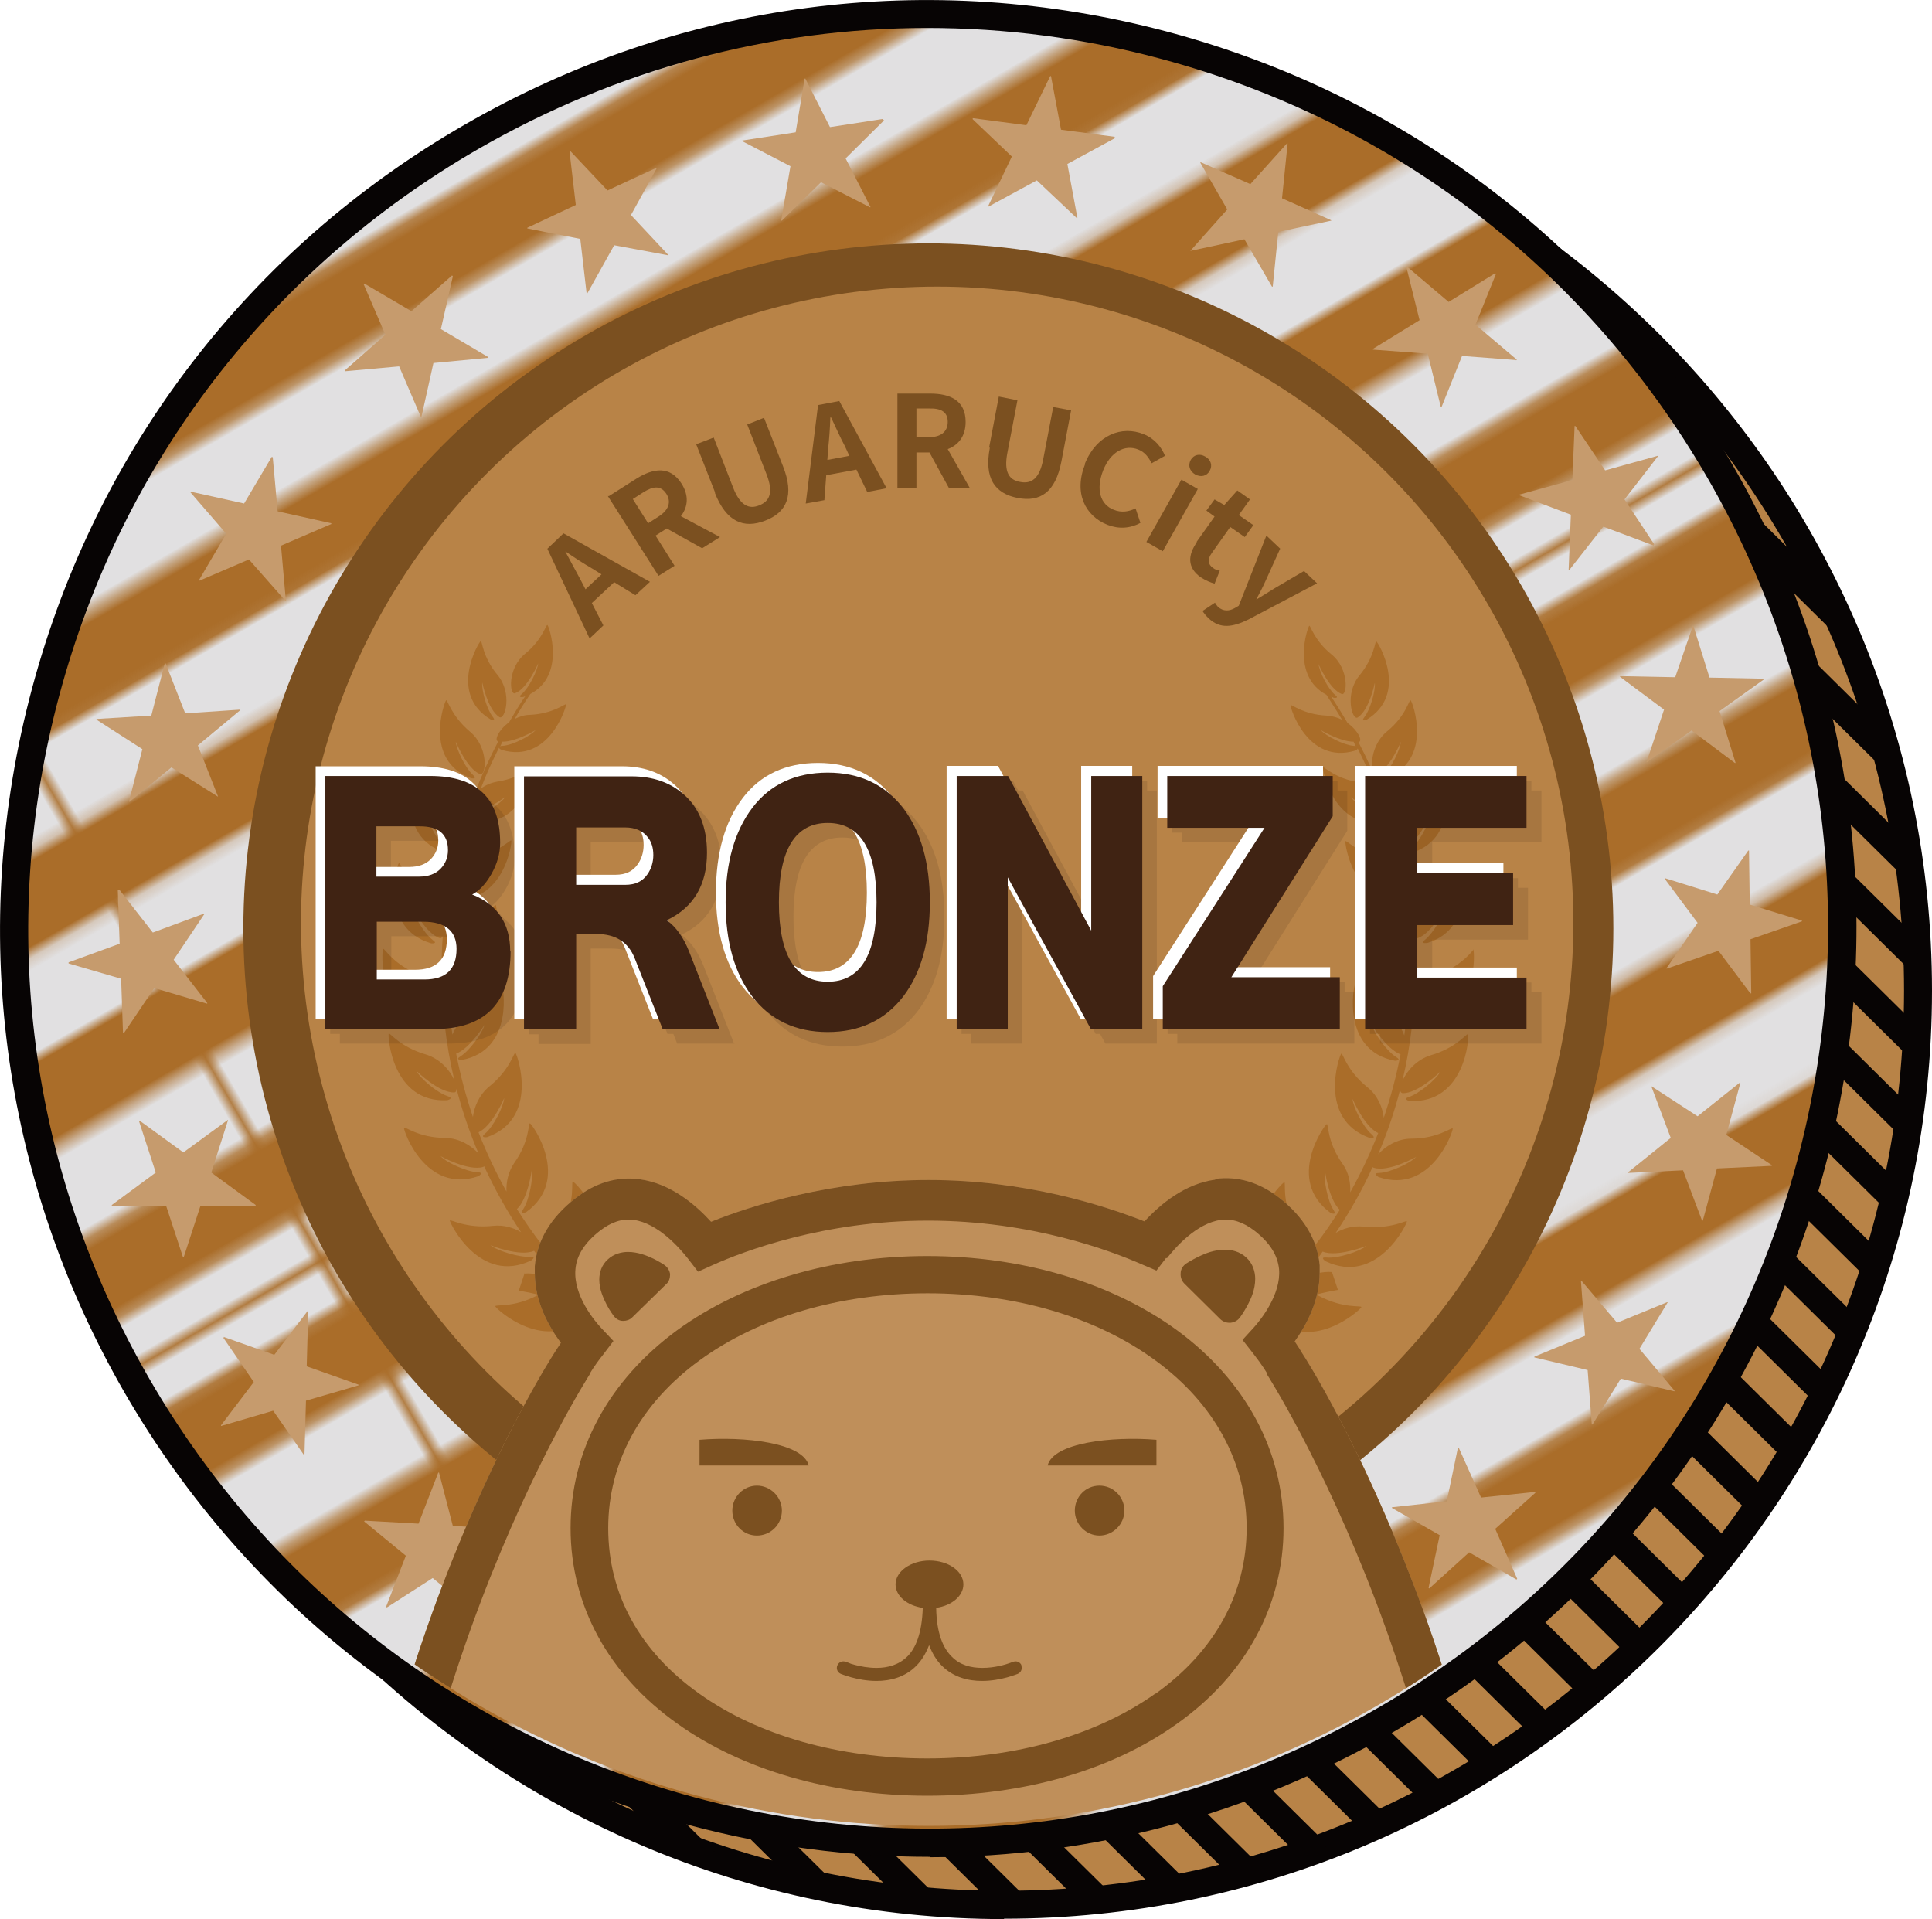<?xml version="1.0" encoding="UTF-8"?>
<svg xmlns="http://www.w3.org/2000/svg" xmlns:xlink="http://www.w3.org/1999/xlink" viewBox="0 0 51.84 51.49">
  <defs>
    <style>
      .cls-1 {
        fill: none;
      }

      .cls-2 {
        clip-path: url(#clippath);
      }

      .cls-3 {
        fill: #ede93f;
      }

      .cls-4 {
        fill: #fff;
      }

      .cls-5, .cls-6 {
        fill: #b88347;
      }

      .cls-7 {
        fill: #aa6d29;
      }

      .cls-8 {
        fill: #bf8f5a;
      }

      .cls-9 {
        fill: #c69b6d;
      }

      .cls-10 {
        fill: #e1e0e1;
      }

      .cls-11 {
        fill: #402313;
      }

      .cls-12 {
        fill: #070404;
      }

      .cls-13 {
        fill: #7b5020;
      }

      .cls-14 {
        opacity: .1;
      }

      .cls-14, .cls-15 {
        mix-blend-mode: multiply;
      }

      .cls-16 {
        clip-path: url(#clippath-1);
      }

      .cls-17 {
        filter: url(#drop-shadow-1);
      }

      .cls-15 {
        fill: url(#_新規パターンスウォッチ_9);
      }

      .cls-6 {
        filter: url(#drop-shadow-2);
      }

      .cls-18 {
        isolation: isolate;
      }
    </style>
    <clipPath id="clippath">
      <circle class="cls-1" cx="26.94" cy="26.58" r="24.53"/>
    </clipPath>
    <pattern id="_新規パターンスウォッチ_9" data-name="新規パターンスウォッチ 9" x="0" y="0" width="155.16" height="155.16" patternTransform="translate(-4862.68 -7442.81) rotate(-30) scale(.28)" patternUnits="userSpaceOnUse" viewBox="0 0 155.16 155.16">
      <g>
        <rect class="cls-1" y="0" width="155.16" height="155.16"/>
        <rect class="cls-10" width="155.16" height="4.16"/>
        <rect class="cls-10" y="12.64" width="155.16" height="8.78"/>
        <rect class="cls-10" y="29.9" width="155.16" height="8.78"/>
        <rect class="cls-10" y="47.17" width="155.16" height="8.78"/>
        <rect class="cls-10" y="64.43" width="155.16" height="8.78"/>
        <rect class="cls-10" y="81.69" width="155.16" height="8.78"/>
        <rect class="cls-10" y="98.95" width="155.16" height="8.78"/>
        <rect class="cls-10" y="116.21" width="155.16" height="8.78"/>
        <rect class="cls-10" y="133.48" width="155.16" height="8.78"/>
        <rect class="cls-10" y="150.74" width="155.16" height="4.42"/>
      </g>
    </pattern>
    <filter id="drop-shadow-1" filterUnits="userSpaceOnUse">
      <feOffset dx=".2" dy=".2"/>
      <feGaussianBlur result="blur" stdDeviation="0"/>
      <feFlood flood-color="#070404" flood-opacity=".2"/>
      <feComposite in2="blur" operator="in"/>
      <feComposite in="SourceGraphic"/>
    </filter>
    <filter id="drop-shadow-2" filterUnits="userSpaceOnUse">
      <feOffset dx=".2" dy=".2"/>
      <feGaussianBlur result="blur-2" stdDeviation="0"/>
      <feFlood flood-color="#070404" flood-opacity=".2"/>
      <feComposite in2="blur-2" operator="in"/>
      <feComposite in="SourceGraphic"/>
    </filter>
    <clipPath id="clippath-1">
      <circle class="cls-1" cx="24.91" cy="24.91" r="24.08"/>
    </clipPath>
  </defs>
  <g class="cls-18">
    <g id="Layer_1" data-name="Layer 1">
      <g>
        <g>
          <circle class="cls-5" cx="26.94" cy="26.58" r="24.53"/>
          <path class="cls-12" d="m26.94,51.49c-13.73,0-24.9-11.17-24.9-24.9S13.21,1.68,26.94,1.68s24.9,11.17,24.9,24.9-11.17,24.9-24.9,24.9Zm0-49.05C13.63,2.43,2.79,13.27,2.79,26.58s10.83,24.15,24.15,24.15,24.15-10.83,24.15-24.15S40.26,2.43,26.94,2.43Z"/>
        </g>
        <g class="cls-2">
          <g>
            <g>
              <line class="cls-3" x1="49.52" y1="5" x2="69.62" y2="24.88"/>
              <path class="cls-12" d="m69.62,25.26c-.1,0-.19-.04-.26-.11L49.25,5.27c-.15-.15-.15-.38,0-.53.15-.15.38-.15.53,0l20.1,19.88c.15.15.15.38,0,.53-.07.07-.17.11-.27.11Z"/>
            </g>
            <g>
              <line class="cls-3" x1="48.34" y1="6.19" x2="68.44" y2="26.07"/>
              <path class="cls-12" d="m68.44,26.44c-.1,0-.19-.04-.26-.11L48.08,6.46c-.15-.15-.15-.38,0-.53.15-.15.38-.15.53,0l20.1,19.88c.15.15.15.38,0,.53-.07.07-.17.11-.27.11Z"/>
            </g>
            <g>
              <line class="cls-3" x1="47.17" y1="7.38" x2="67.27" y2="27.26"/>
              <path class="cls-12" d="m67.27,27.63c-.1,0-.19-.04-.26-.11L46.9,7.65c-.15-.15-.15-.38,0-.53.15-.15.38-.15.53,0l20.1,19.88c.15.15.15.38,0,.53-.07.07-.17.11-.27.11Z"/>
            </g>
            <g>
              <line class="cls-3" x1="45.99" y1="8.57" x2="66.09" y2="28.44"/>
              <path class="cls-12" d="m66.09,28.82c-.1,0-.19-.04-.26-.11l-20.1-19.88c-.15-.15-.15-.38,0-.53.15-.15.38-.15.53,0l20.1,19.88c.15.15.15.38,0,.53-.07.07-.17.11-.27.11Z"/>
            </g>
            <g>
              <line class="cls-3" x1="44.82" y1="9.76" x2="64.92" y2="29.63"/>
              <path class="cls-12" d="m64.92,30.01c-.1,0-.19-.04-.26-.11l-20.1-19.88c-.15-.15-.15-.38,0-.53.15-.15.38-.15.53,0l20.1,19.88c.15.15.15.38,0,.53-.07.07-.17.11-.27.11Z"/>
            </g>
            <g>
              <line class="cls-3" x1="43.64" y1="10.95" x2="63.74" y2="30.82"/>
              <path class="cls-12" d="m63.74,31.2c-.1,0-.19-.04-.26-.11l-20.1-19.88c-.15-.15-.15-.38,0-.53.15-.15.38-.15.53,0l20.1,19.88c.15.15.15.38,0,.53-.07.07-.17.11-.27.11Z"/>
            </g>
            <g>
              <line class="cls-3" x1="42.47" y1="12.13" x2="62.57" y2="32.01"/>
              <path class="cls-12" d="m62.57,32.39c-.1,0-.19-.04-.26-.11l-20.1-19.88c-.15-.15-.15-.38,0-.53.15-.15.38-.15.53,0l20.1,19.88c.15.15.15.38,0,.53-.07.07-.17.11-.27.11Z"/>
            </g>
            <g>
              <line class="cls-3" x1="41.29" y1="13.32" x2="61.39" y2="33.2"/>
              <path class="cls-12" d="m61.39,33.58c-.1,0-.19-.04-.26-.11l-20.1-19.88c-.15-.15-.15-.38,0-.53.15-.15.38-.15.53,0l20.1,19.88c.15.15.15.38,0,.53-.07.07-.17.11-.27.11Z"/>
            </g>
            <g>
              <line class="cls-3" x1="40.12" y1="14.51" x2="60.22" y2="34.39"/>
              <path class="cls-12" d="m60.22,34.76c-.1,0-.19-.04-.26-.11l-20.1-19.88c-.15-.15-.15-.38,0-.53.15-.15.38-.15.53,0l20.1,19.88c.15.15.15.38,0,.53-.07.07-.17.11-.27.11Z"/>
            </g>
            <g>
              <line class="cls-3" x1="38.94" y1="15.7" x2="59.04" y2="35.58"/>
              <path class="cls-12" d="m59.04,35.95c-.1,0-.19-.04-.26-.11l-20.1-19.88c-.15-.15-.15-.38,0-.53.15-.15.38-.15.53,0l20.1,19.88c.15.15.15.38,0,.53-.07.07-.17.11-.27.11Z"/>
            </g>
            <g>
              <line class="cls-3" x1="37.76" y1="16.89" x2="57.87" y2="36.77"/>
              <path class="cls-12" d="m57.87,37.14c-.1,0-.19-.04-.26-.11l-20.1-19.88c-.15-.15-.15-.38,0-.53.15-.15.38-.15.53,0l20.1,19.88c.15.15.15.38,0,.53-.07.07-.17.11-.27.11Z"/>
            </g>
            <g>
              <line class="cls-3" x1="36.59" y1="18.08" x2="56.69" y2="37.95"/>
              <path class="cls-12" d="m56.69,38.33c-.1,0-.19-.04-.26-.11l-20.1-19.88c-.15-.15-.15-.38,0-.53.15-.15.38-.15.53,0l20.1,19.88c.15.15.15.38,0,.53-.07.07-.17.11-.27.11Z"/>
            </g>
            <g>
              <line class="cls-3" x1="35.41" y1="19.27" x2="55.52" y2="39.14"/>
              <path class="cls-12" d="m55.52,39.52c-.1,0-.19-.04-.26-.11l-20.1-19.88c-.15-.15-.15-.38,0-.53.15-.15.38-.15.53,0l20.1,19.88c.15.15.15.38,0,.53-.07.07-.17.11-.27.11Z"/>
            </g>
            <g>
              <line class="cls-3" x1="34.24" y1="20.45" x2="54.34" y2="40.33"/>
              <path class="cls-12" d="m54.34,40.71c-.1,0-.19-.04-.26-.11l-20.1-19.88c-.15-.15-.15-.38,0-.53.15-.15.38-.15.53,0l20.1,19.88c.15.15.15.38,0,.53-.07.07-.17.11-.27.11Z"/>
            </g>
            <g>
              <line class="cls-3" x1="33.06" y1="21.64" x2="53.16" y2="41.52"/>
              <path class="cls-12" d="m53.16,41.9c-.1,0-.19-.04-.26-.11l-20.1-19.88c-.15-.15-.15-.38,0-.53s.38-.15.53,0l20.1,19.88c.15.15.15.38,0,.53-.07.07-.17.11-.27.11Z"/>
            </g>
            <g>
              <line class="cls-3" x1="31.89" y1="22.83" x2="51.99" y2="42.71"/>
              <path class="cls-12" d="m51.99,43.08c-.1,0-.19-.04-.26-.11l-20.1-19.88c-.15-.15-.15-.38,0-.53.15-.15.38-.15.53,0l20.1,19.88c.15.15.15.38,0,.53-.07.07-.17.11-.27.11Z"/>
            </g>
            <g>
              <line class="cls-3" x1="30.71" y1="24.02" x2="50.81" y2="43.9"/>
              <path class="cls-12" d="m50.81,44.27c-.1,0-.19-.04-.26-.11l-20.1-19.88c-.15-.15-.15-.38,0-.53.15-.15.38-.15.53,0l20.1,19.88c.15.15.15.38,0,.53-.07.07-.17.11-.27.11Z"/>
            </g>
            <g>
              <line class="cls-3" x1="29.54" y1="25.21" x2="49.64" y2="45.09"/>
              <path class="cls-12" d="m49.64,45.46c-.1,0-.19-.04-.26-.11l-20.1-19.88c-.15-.15-.15-.38,0-.53.15-.15.38-.15.53,0l20.1,19.88c.15.15.15.38,0,.53-.07.07-.17.11-.27.11Z"/>
            </g>
            <g>
              <line class="cls-3" x1="28.36" y1="26.4" x2="48.46" y2="46.27"/>
              <path class="cls-12" d="m48.46,46.65c-.1,0-.19-.04-.26-.11l-20.1-19.88c-.15-.15-.15-.38,0-.53.15-.15.38-.15.53,0l20.1,19.88c.15.15.15.38,0,.53-.07.07-.17.11-.27.11Z"/>
            </g>
            <g>
              <line class="cls-3" x1="27.19" y1="27.59" x2="47.29" y2="47.46"/>
              <path class="cls-12" d="m47.29,47.84c-.1,0-.19-.04-.26-.11l-20.1-19.88c-.15-.15-.15-.38,0-.53.15-.15.38-.15.53,0l20.1,19.88c.15.15.15.38,0,.53-.07.07-.17.11-.27.11Z"/>
            </g>
            <g>
              <line class="cls-3" x1="26.01" y1="28.77" x2="46.11" y2="48.65"/>
              <path class="cls-12" d="m46.11,49.03c-.1,0-.19-.04-.26-.11l-20.1-19.88c-.15-.15-.15-.38,0-.53.15-.15.38-.15.53,0l20.1,19.88c.15.15.15.38,0,.53-.07.07-.17.11-.27.11Z"/>
            </g>
            <g>
              <line class="cls-3" x1="24.84" y1="29.96" x2="44.94" y2="49.84"/>
              <path class="cls-12" d="m44.94,50.22c-.1,0-.19-.04-.26-.11l-20.1-19.88c-.15-.15-.15-.38,0-.53.15-.15.38-.15.53,0l20.1,19.88c.15.15.15.38,0,.53-.07.07-.17.11-.27.11Z"/>
            </g>
            <g>
              <line class="cls-3" x1="23.66" y1="31.15" x2="43.76" y2="51.03"/>
              <path class="cls-12" d="m43.76,51.41c-.1,0-.19-.04-.26-.11l-20.1-19.88c-.15-.15-.15-.38,0-.53.15-.15.38-.15.53,0l20.1,19.88c.15.15.15.38,0,.53-.07.07-.17.11-.27.11Z"/>
            </g>
            <g>
              <line class="cls-3" x1="22.48" y1="32.34" x2="42.59" y2="52.22"/>
              <path class="cls-12" d="m42.59,52.59c-.1,0-.19-.04-.26-.11l-20.1-19.88c-.15-.15-.15-.38,0-.53.15-.15.38-.15.53,0l20.1,19.88c.15.15.15.38,0,.53-.07.07-.17.11-.27.11Z"/>
            </g>
            <g>
              <line class="cls-3" x1="21.31" y1="33.53" x2="41.41" y2="53.41"/>
              <path class="cls-12" d="m41.41,53.78c-.1,0-.19-.04-.26-.11l-20.1-19.88c-.15-.15-.15-.38,0-.53.15-.15.38-.15.53,0l20.1,19.88c.15.15.15.38,0,.53-.07.07-.17.11-.27.11Z"/>
            </g>
            <g>
              <line class="cls-3" x1="20.13" y1="34.72" x2="40.24" y2="54.6"/>
              <path class="cls-12" d="m40.24,54.97c-.1,0-.19-.04-.26-.11l-20.1-19.88c-.15-.15-.15-.38,0-.53.15-.15.38-.15.53,0l20.1,19.88c.15.15.15.38,0,.53-.07.07-.17.11-.27.11Z"/>
            </g>
            <g>
              <line class="cls-3" x1="18.96" y1="35.91" x2="39.06" y2="55.78"/>
              <path class="cls-12" d="m39.06,56.16c-.1,0-.19-.04-.26-.11l-20.1-19.88c-.15-.15-.15-.38,0-.53.15-.15.38-.15.53,0l20.1,19.88c.15.15.15.38,0,.53-.07.07-.17.11-.27.11Z"/>
            </g>
            <g>
              <line class="cls-3" x1="17.78" y1="37.1" x2="37.88" y2="56.97"/>
              <path class="cls-12" d="m37.88,57.35c-.1,0-.19-.04-.26-.11l-20.1-19.88c-.15-.15-.15-.38,0-.53.15-.15.38-.15.53,0l20.1,19.88c.15.15.15.38,0,.53-.07.07-.17.11-.27.11Z"/>
            </g>
            <g>
              <line class="cls-3" x1="16.61" y1="38.28" x2="36.71" y2="58.16"/>
              <path class="cls-12" d="m36.71,58.54c-.1,0-.19-.04-.26-.11l-20.1-19.88c-.15-.15-.15-.38,0-.53.15-.15.38-.15.53,0l20.1,19.88c.15.15.15.38,0,.53-.07.07-.17.11-.27.11Z"/>
            </g>
            <g>
              <line class="cls-3" x1="15.43" y1="39.47" x2="35.53" y2="59.35"/>
              <path class="cls-12" d="m35.53,59.73c-.1,0-.19-.04-.26-.11l-20.1-19.88c-.15-.15-.15-.38,0-.53s.38-.15.53,0l20.1,19.88c.15.15.15.38,0,.53-.07.07-.17.11-.27.11Z"/>
            </g>
            <g>
              <line class="cls-3" x1="14.26" y1="40.66" x2="34.36" y2="60.54"/>
              <path class="cls-12" d="m34.36,60.91c-.1,0-.19-.04-.26-.11l-20.1-19.88c-.15-.15-.15-.38,0-.53.15-.15.38-.15.53,0l20.1,19.88c.15.15.15.38,0,.53-.07.07-.17.11-.27.11Z"/>
            </g>
            <g>
              <line class="cls-3" x1="13.08" y1="41.85" x2="33.18" y2="61.73"/>
              <path class="cls-12" d="m33.18,62.1c-.1,0-.19-.04-.26-.11l-20.1-19.88c-.15-.15-.15-.38,0-.53.15-.15.38-.15.53,0l20.1,19.88c.15.15.15.38,0,.53-.07.07-.17.11-.27.11Z"/>
            </g>
            <g>
              <line class="cls-3" x1="11.91" y1="43.04" x2="32.01" y2="62.92"/>
              <path class="cls-12" d="m32.01,63.29c-.1,0-.19-.04-.26-.11l-20.1-19.88c-.15-.15-.15-.38,0-.53.15-.15.38-.15.53,0l20.1,19.88c.15.15.15.38,0,.53-.07.07-.17.11-.27.11Z"/>
            </g>
            <g>
              <line class="cls-3" x1="10.73" y1="44.23" x2="30.83" y2="64.1"/>
              <path class="cls-12" d="m30.83,64.48c-.1,0-.19-.04-.26-.11l-20.1-19.88c-.15-.15-.15-.38,0-.53.15-.15.38-.15.53,0l20.1,19.88c.15.15.15.38,0,.53-.07.07-.17.11-.27.11Z"/>
            </g>
            <g>
              <line class="cls-3" x1="9.56" y1="45.42" x2="29.66" y2="65.29"/>
              <path class="cls-12" d="m29.66,65.67c-.1,0-.19-.04-.26-.11l-20.1-19.88c-.15-.15-.15-.38,0-.53.15-.15.38-.15.53,0l20.1,19.88c.15.15.15.38,0,.53-.07.07-.17.11-.27.11Z"/>
            </g>
          </g>
        </g>
        <g>
          <g>
            <circle class="cls-7" cx="24.91" cy="24.91" r="24.53"/>
            <circle class="cls-15" cx="24.91" cy="24.91" r="24.53"/>
          </g>
          <path class="cls-12" d="m24.95,49.82c-2.16,0-4.34-.28-6.49-.86-6.42-1.72-11.79-5.84-15.12-11.6C.02,31.6-.86,24.89.86,18.47,2.58,12.04,6.7,6.67,12.46,3.35,18.22.02,24.93-.86,31.36.86c6.42,1.72,11.79,5.84,15.12,11.6h0c6.87,11.89,2.78,27.15-9.11,34.02-3.84,2.22-8.1,3.35-12.41,3.35Zm-.08-49.07c-4.18,0-8.31,1.1-12.04,3.25C7.25,7.22,3.26,12.43,1.59,18.66s-.81,12.74,2.41,18.32c3.23,5.59,8.43,9.58,14.66,11.25,6.23,1.67,12.74.81,18.32-2.41,11.53-6.66,15.5-21.46,8.84-32.99-3.23-5.59-8.43-9.58-14.66-11.25-2.08-.56-4.19-.83-6.29-.83Z"/>
        </g>
        <g class="cls-17">
          <path class="cls-9" d="m11.95,7.22l-.32,1.41,1.27.75v.02s-1.47.14-1.47.14l-.32,1.44h-.02s-.58-1.35-.58-1.35l-1.44.13-.02-.02,1.09-.96-.58-1.35.02-.02,1.26.74,1.09-.96.02.02Z"/>
          <path class="cls-9" d="m17.43,4.3l-.7,1.27,1.01,1.08h-.01s-1.45-.27-1.45-.27l-.72,1.29h-.02s-.17-1.46-.17-1.46l-1.42-.28v-.02s1.3-.61,1.3-.61l-.17-1.45h.02s1,1.06,1,1.06l1.32-.61v.02Z"/>
          <path class="cls-9" d="m23.52,3.03l-1.03,1.02.67,1.31h-.02s-1.31-.67-1.31-.67l-1.05,1.03h-.02s.25-1.46.25-1.46l-1.29-.67v-.02s1.43-.22,1.43-.22l.24-1.44h.02s.66,1.3.66,1.3l1.43-.22v.02Z"/>
          <path class="cls-9" d="m29.71,3.51l-1.27.69.27,1.45h-.02s-1.07-1.01-1.07-1.01l-1.29.7h-.02s.64-1.34.64-1.34l-1.05-1v-.03s1.44.19,1.44.19l.64-1.32h.02s.27,1.44.27,1.44l1.44.19v.02Z"/>
          <path class="cls-9" d="m35.52,5.72l-1.42.3-.15,1.47h-.02s-.74-1.27-.74-1.27l-1.44.31h-.01s.99-1.11.99-1.11l-.72-1.25v-.02s1.34.59,1.34.59l.98-1.09h.02s-.15,1.47-.15,1.47l1.32.59v.02Z"/>
          <path class="cls-9" d="m40.48,9.46l-1.45-.11-.55,1.37h-.02s-.35-1.43-.35-1.43l-1.47-.11v-.02s1.25-.77,1.25-.77l-.35-1.41.02-.02,1.11.94,1.25-.77.02.02-.55,1.36,1.11.94-.02.02Z"/>
          <path class="cls-9" d="m44.18,14.44l-1.36-.51-.91,1.16h-.02s.06-1.48.06-1.48l-1.38-.52v-.02s1.42-.39,1.42-.39l.06-1.45h.02s.8,1.19.8,1.19l1.41-.39v.02s-.89,1.15-.89,1.15l.8,1.21h-.02Z"/>
          <path class="cls-9" d="m46.35,20.27l-1.16-.87-1.2.85h-.01s.47-1.41.47-1.41l-1.18-.88v-.02s1.48.03,1.48.03l.47-1.37h.02s.43,1.38.43,1.38l1.46.03v.02s-1.19.85-1.19.85l.43,1.39h-.02Z"/>
          <path class="cls-9" d="m46.78,26.47l-.87-1.16-1.39.48v-.02s.83-1.21.83-1.21l-.88-1.18v-.02s1.41.44,1.41.44l.83-1.18h.02l.02,1.45,1.4.43v.02l-1.38.48.02,1.45h-.02Z"/>
          <path class="cls-9" d="m45.47,32.55l-.51-1.35-1.47.07v-.02s1.14-.92,1.14-.92l-.52-1.38h.01s1.23.8,1.23.8l1.13-.9h.02s-.38,1.4-.38,1.4l1.22.81v.02s-1.47.07-1.47.07l-.38,1.4h-.02Z"/>
          <path class="cls-9" d="m42.51,38l-.11-1.44-1.43-.34v-.02s1.36-.56,1.36-.56l-.11-1.47h.02s.95,1.12.95,1.12l1.34-.55h.02s-.76,1.25-.76,1.25l.94,1.12v.02s-1.44-.34-1.44-.34l-.76,1.23h-.02Z"/>
          <path class="cls-9" d="m38.13,42.41l.3-1.42-1.28-.73v-.02s1.47-.16,1.47-.16l.3-1.44h.02s.6,1.34.6,1.34l1.44-.15.02.02-1.08.97.59,1.34-.02.02-1.27-.73-1.07.97-.02-.02Z"/>
          <path class="cls-9" d="m32.69,45.42l.68-1.28-1.02-1.06h.01s1.45.25,1.45.25l.7-1.3h.02l.19,1.46,1.42.26v.02s-1.29.63-1.29.63l.19,1.45h-.02s-1.02-1.04-1.02-1.04l-1.31.63v-.02Z"/>
          <path class="cls-9" d="m26.64,46.77l1.01-1.03-.69-1.3h.01s1.32.64,1.32.64l1.03-1.05h.02s-.22,1.46-.22,1.46l1.3.65v.02s-1.43.24-1.43.24l-.22,1.45h-.02s-.68-1.29-.68-1.29l-1.43.24v-.02Z"/>
          <path class="cls-9" d="m20.44,46.38l1.26-.71-.29-1.44h.02s1.08.99,1.08.99l1.28-.72h.02s-.62,1.35-.62,1.35l1.06.98v.02s-1.44-.17-1.44-.17l-.62,1.33h-.02s-.29-1.44-.29-1.44l-1.44-.17v-.02Z"/>
          <path class="cls-9" d="m14.58,44.26l1.41-.33.12-1.47h.02s.76,1.26.76,1.26l1.44-.33h.01s-.97,1.12-.97,1.12l.74,1.24v.02s-1.34-.57-1.34-.57l-.97,1.1h-.02s.12-1.47.12-1.47l-1.33-.57v-.02Z"/>
          <path class="cls-9" d="m9.59,40.6l1.44.08.53-1.37h.02s.37,1.43.37,1.43l1.47.09v.02s-1.24.79-1.24.79l.37,1.4-.02.02-1.12-.92-1.23.79-.02-.02.53-1.37-1.12-.92.02-.02Z"/>
          <path class="cls-9" d="m5.8,35.67l1.36.48.89-1.17h.02s-.04,1.48-.04,1.48l1.39.49v.02s-1.41.41-1.41.41l-.04,1.45h-.02s-.82-1.18-.82-1.18l-1.4.41v-.02s.88-1.16.88-1.16l-.82-1.19h.02Z"/>
          <path class="cls-9" d="m3.55,29.87l1.17.85,1.19-.87h.01s-.45,1.41-.45,1.41l1.19.87v.02s-1.48,0-1.48,0l-.45,1.38h-.02s-.45-1.37-.45-1.37h-1.46s0-.03,0-.03l1.18-.87-.45-1.38h.02Z"/>
          <path class="cls-9" d="m3.01,23.68l.89,1.14,1.38-.51v.02s-.82,1.22-.82,1.22l.9,1.16v.02s-1.42-.42-1.42-.42l-.81,1.2h-.03s-.05-1.45-.05-1.45l-1.41-.41v-.03s1.37-.5,1.37-.5l-.05-1.45h.02Z"/>
          <path class="cls-9" d="m4.24,17.59l.53,1.35,1.47-.1v.02s-1.13.94-1.13.94l.54,1.37h-.01s-1.24-.78-1.24-.78l-1.12.92h-.02s.36-1.41.36-1.41l-1.23-.79v-.02s1.47-.09,1.47-.09l.36-1.4h.02Z"/>
          <path class="cls-9" d="m7.12,12.08l.13,1.44,1.44.32v.02s-1.35.58-1.35.58l.13,1.47h-.02s-.97-1.1-.97-1.1l-1.33.57h-.02s.74-1.26.74-1.26l-.96-1.11v-.02s1.44.32,1.44.32l.74-1.25h.02Z"/>
        </g>
        <circle class="cls-13" cx="24.91" cy="24.91" r="18.38"/>
        <circle class="cls-6" cx="24.91" cy="24.91" r="17.07" transform="translate(-5.06 43.43) rotate(-76.72)"/>
        <g>
          <path class="cls-13" d="m14.69,14.72l.43-.41,2.32,1.3-.39.36-.57-.35-.6.56.31.6-.37.35-1.13-2.4Zm1.01,1.1l.44-.41-.24-.15c-.24-.14-.49-.3-.72-.46h-.01c.14.26.28.52.41.76l.13.25Z"/>
          <path class="cls-13" d="m16.34,13.31l.74-.47c.45-.28.9-.35,1.21.14.2.32.17.62-.02.87l1.05.56-.48.3-.95-.53-.3.19.51.81-.43.27-1.36-2.14Zm1.33.55c.27-.17.35-.39.21-.61-.15-.23-.35-.21-.62-.04l-.28.18.41.65.28-.18Z"/>
          <path class="cls-13" d="m19.19,13.22l-.51-1.3.47-.18.52,1.34c.19.49.43.59.7.48.28-.11.39-.34.2-.83l-.52-1.34.45-.18.51,1.3c.31.78.1,1.24-.48,1.46-.57.22-1.04.04-1.35-.75Z"/>
          <path class="cls-13" d="m21.94,10.87l.58-.11,1.27,2.34-.52.1-.29-.6-.81.15-.05.67-.5.09.33-2.64Zm.26,1.47l.59-.11-.12-.26c-.13-.24-.25-.52-.37-.77h-.02c-.01.29-.03.58-.06.85l-.02.29Z"/>
          <path class="cls-13" d="m24.08,10.56h.88c.53,0,.95.18.95.76,0,.38-.19.62-.48.73l.59,1.04h-.56s-.52-.95-.52-.95h-.35s0,.96,0,.96h-.51s0-2.53,0-2.53Zm.84,1.17c.32,0,.51-.14.51-.41,0-.27-.18-.37-.51-.36h-.33s0,.77,0,.77h.33Z"/>
          <path class="cls-13" d="m26.54,12.01l.26-1.37.5.1-.27,1.41c-.1.52.05.73.34.78.3.06.52-.08.62-.6l.27-1.41.48.09-.26,1.37c-.16.83-.57,1.1-1.18.98-.6-.12-.9-.52-.74-1.35Z"/>
          <path class="cls-13" d="m29.11,12.44c.31-.77.99-1.03,1.58-.79.3.12.48.36.57.58l-.36.2c-.08-.16-.18-.3-.36-.37-.36-.14-.74.06-.94.56-.2.51-.08.92.29,1.06.2.08.4.05.58-.04l.13.39c-.28.15-.58.17-.89.05-.59-.24-.91-.85-.59-1.64Z"/>
          <path class="cls-13" d="m31.7,12.87l.44.25-.94,1.67-.44-.25.94-1.67Zm.25-.53c.08-.14.24-.18.39-.09.15.08.2.24.12.38-.08.15-.24.18-.39.1-.15-.09-.2-.24-.12-.39Z"/>
          <path class="cls-13" d="m32.1,14.55l.49-.69-.22-.16.22-.3.26.15.35-.39.34.24-.3.42.39.27-.23.32-.39-.27-.49.69c-.13.18-.11.31.03.41.05.04.12.06.18.07l-.14.35c-.1-.03-.23-.08-.37-.17-.37-.26-.35-.6-.1-.95Z"/>
          <path class="cls-13" d="m32.27,16.39l.33-.22s.05.08.08.11c.14.13.31.12.46.03l.1-.06.74-1.88.37.35-.39.86c-.07.16-.16.33-.25.5h.01c.15-.09.31-.19.47-.29l.8-.47.35.33-1.84.97c-.43.21-.76.26-1.07-.03-.08-.08-.13-.14-.17-.21Z"/>
        </g>
        <path class="cls-7" d="m14.08,34.15l-.16.48s1.62.22,3.2,1.27c1.19.89,2.49,1.55,3.82,2.01-.11,1.75,2.03,1.96,2.1,1.92.05-.03-.42-.38-.63-1.23-.03-.11-.07-.22-.12-.31.35.08.71.14,1.06.2.14,1.59,2.12,1.54,2.17,1.5.05-.03-.44-.31-.73-1.08-.04-.11-.1-.21-.17-.3.3.01.6.02.9.02.4,1.43,2.24,1.13,2.29,1.08.04-.04-.47-.24-.85-.95-.05-.08-.1-.16-.16-.22.33-.04.66-.09.98-.16.62,1.49,2.44.76,2.48.71.03-.05-.49-.13-1.01-.72-.1-.11-.21-.2-.33-.26.37-.11.74-.23,1.1-.37,0,.03.02.08.02.08.85,1.39,2.54.36,2.57.3.02-.05-.51-.05-1.11-.54-.17-.13-.35-.21-.53-.25.39-.19.77-.4,1.14-.63.95,1.22,2.46.09,2.48.03.02-.05-.49,0-1.12-.42-.16-.11-.34-.17-.51-.19.38-.28.74-.58,1.09-.91.01.03.03.06.03.06,1.05,1.13,2.44-.14,2.45-.2.01-.05-.48.05-1.14-.3-.27-.14-.55-.16-.79-.12.26-.28.52-.57.75-.88.05-.06.1-.13.14-.19.38.16,1.17-.15,1.17-.15-.18.15-.77.34-1.06.31-.21-.02-.03.1-.03.1,1.38.66,2.19-1.01,2.18-1.07,0-.05-.42.22-1.16.14-.29-.03-.55.05-.75.17.38-.57.72-1.16.99-1.77,0,.01.02.02.03.02.39.13,1.14-.29,1.14-.29-.16.17-.7.42-.99.43-.2,0-.02.11-.02.11,1.42.48,2.01-1.25,1.99-1.3-.02-.05-.39.27-1.11.27-.39,0-.71.22-.89.42.24-.57.44-1.15.59-1.74,0,.06.02.09.06.1.41.02,1.02-.58,1.02-.58-.11.21-.57.59-.84.68-.19.06.01.11.01.11,1.5.08,1.61-1.73,1.57-1.79-.03-.04-.3.36-.99.56-.4.12-.66.44-.77.69.23-.97.34-1.96.34-2.96.01-.05.01-.12,0-.21-.01-.65-.07-1.29-.18-1.93.02,0,.05,0,.08,0,.11-.01.04-.28-.18-.53-.11-.52-.25-1.04-.42-1.55h0c.1-.02.03-.27-.18-.49-.18-.48-.4-.96-.64-1.42,0,0,.01,0,.01,0,.11-.03-.02-.31-.3-.51-.14-.24-.29-.48-.44-.71.02,0,.04.02.06.03,0,0,.18.03.04-.08-.19-.16-.42-.62-.44-.82,0,0,.29.67.62.8.15.06.21-.67-.27-1.06-.48-.39-.57-.8-.6-.77-.04.03-.5,1.34.46,1.85.14.22.29.45.42.67-.12-.06-.26-.1-.41-.11-.64-.03-.96-.32-.97-.28-.02.05.45,1.6,1.73,1.22,0,0,.07-.03.07-.06.18.36.35.73.49,1.1-.13-.09-.28-.16-.45-.19-.66-.1-.95-.44-.97-.4-.02.05.28,1.7,1.64,1.46,0,0,.06-.02.07-.04.13.4.23.81.32,1.22-.12-.09-.27-.17-.45-.21-.67-.14-.95-.49-.98-.45-.02.05.21,1.73,1.58,1.56.06.43.1.86.12,1.3-.1-.16-.24-.31-.44-.41-.62-.32-.81-.76-.84-.72-.04.04-.28,1.8,1.16,2,0,0,.2,0,.03-.1-.25-.14-.61-.59-.67-.81,0,0,.4.58.77.72,0,.56-.05,1.12-.13,1.67-.08-.22-.24-.46-.51-.61-.61-.35-.77-.8-.81-.76-.04.04-.37,1.78,1.07,2.05,0,0,.2,0,.03-.1-.24-.15-.58-.62-.64-.84,0,0,.39.63.76.77-.11.57-.26,1.14-.45,1.7-.03-.26-.15-.59-.44-.82-.56-.45-.66-.93-.7-.9-.05.04-.65,1.75.76,2.26,0,0,.21.04.05-.1-.22-.19-.49-.72-.51-.95,0,0,.32.75.69.92-.21.54-.46,1.07-.75,1.59.01-.24-.03-.52-.21-.77-.42-.59-.37-1.08-.42-1.06-.06.02-1.11,1.5.1,2.38,0,0,.19.09.08-.08-.16-.24-.27-.83-.23-1.06,0,0,.1.78.4,1.06-.21.33-.43.66-.68.97-.61.79-1.3,1.48-2.06,2.07.14-.24.25-.68.08-1.1-.29-.69-.14-1.17-.2-1.16-.06,0-1.45,1.27-.42,2.42,0,0,.17.14.09-.06-.11-.28-.09-.9,0-1.12,0,0-.08.88.2,1.19,0,0,0,0,.01,0-.48.36-.98.68-1.51.97.16-.23.29-.61.2-1-.17-.74.06-1.2,0-1.2-.06,0-1.68,1.03-.83,2.36,0,0,.15.16.1-.05-.06-.3.06-.92.19-1.12,0,0-.22.81-.02,1.2-.53.27-1.09.5-1.65.69.21-.21.42-.6.38-1.05-.08-.78.21-1.22.16-1.23-.07-.01-1.85.84-1.16,2.31,0,0,.13.19.11-.03-.02-.31.18-.93.34-1.12,0,0-.34.82-.18,1.23-.56.17-1.13.3-1.71.39.22-.19.47-.53.48-.96.03-.78.38-1.18.33-1.2-.06-.02-1.95.57-1.47,2.13,0,0,.1.2.11-.02.02-.31.31-.9.5-1.07,0,0-.42.73-.35,1.17-.27.03-.55.06-.82.08-.26-.08-.48-.06-.5.02-.23,0-.46,0-.69,0,.29-.09.69-.36.84-.83.26-.76.72-1.05.67-1.08-.06-.04-2.09,0-2.07,1.67,0,0,.04.23.12.02.11-.3.57-.8.8-.91,0,0-.69.64-.69,1.09,0,.01,0,.02,0,.03-.26-.01-.52-.03-.78-.06-.1-.03-.18-.04-.24-.03-.16-.02-.31-.04-.47-.07.27-.13.58-.4.71-.8.26-.78.73-1.08.68-1.11-.06-.04-2.13.01-2.1,1.72,0,0,0,.03.02.06-.27-.06-.55-.13-.82-.2-.16-.09-.29-.12-.37-.11-1.36-.43-2.68-1.07-3.9-1.95,0,0-2.36-1.53-3.3-1.44Zm22.31-14.12s-.03-.02-.08-.02c-.25-.02-.73-.26-.87-.42,0,0,.52.31.88.31.02.04.04.09.06.13Zm.78,1.91s-.03-.02-.07-.02c-.26-.05-.73-.35-.85-.53,0,0,.5.38.87.42.01.05.03.09.04.13Zm.48,2.04c-.27-.09-.68-.39-.8-.56,0,0,.42.34.78.44,0,.04.01.08.02.12Zm-3.57,11.17s.07-.06.1-.1c.36.22,1.06.22,1.06.22-.23.08-.85.03-1.11-.1-.02-.01-.04-.02-.05-.02Zm-1.87,1.47s.07-.05.11-.07c.36.2.94.26.94.26-.22.05-.78-.05-1.06-.19Zm-2.14,1.09s.1-.04.15-.06c.33.29,1.03.42,1.03.42-.25.03-.88-.14-1.13-.33-.02-.01-.03-.02-.05-.03Zm-2.15.64s.1-.02.15-.03c.31.29.86.5.86.5-.24-.01-.77-.25-1.01-.47Zm-2.16.26s.09,0,.13,0c.26.3.64.54.64.54-.19-.05-.54-.29-.77-.53Zm-2.21-.1s.09.01.13.02c.22.36.62.71.62.71-.2-.09-.57-.44-.76-.72Zm-.99-.64s.02-.03.03-.06c.11-.31.57-.82.81-.93,0,0-.61.57-.7,1.02-.05,0-.09-.02-.14-.03Zm-1.43.09c.06.02.12.04.18.06.18.43.56.86.56.86-.21-.12-.58-.58-.74-.92Zm-.8-1.11c.21-.28.83-.66,1.11-.7,0,0-.92.49-1.06.97-.07.22.97.21,1.47-.51.5-.72,1.07-.88,1.03-.92-.05-.06-2.17-.64-2.66,1.11,0,0-.03.25.12.05Zm13.87-3.89s-.04.87.25,1.17c.14.14.57-.61.26-1.27-.32-.66-.2-1.15-.25-1.14-.06.01-1.37,1.33-.29,2.41,0,0,.17.13.09-.06-.12-.27-.14-.88-.05-1.1Zm5.34-7.49s-.25.38-.89.66c-.65.28-.8,1.09-.62,1.07.4-.03.91-.68.91-.68-.08.21-.48.64-.73.76-.18.08.02.1.02.1,1.45-.1,1.34-1.87,1.3-1.91Zm-1.27-.16c1.4-.41.91-2.11.87-2.15-.04-.03-.16.43-.73.83-.57.41-.55,1.23-.37,1.18.38-.12.75-.86.75-.86-.03.22-.33.72-.55.9-.16.12.04.09.04.09Zm-.38-2.43c1.34-.44.82-2.07.78-2.1-.04-.03-.14.42-.68.83-.54.41-.5,1.21-.33,1.15.36-.12.7-.85.7-.85-.03.22-.3.71-.51.88-.15.12.05.09.05.09Zm-.71-2c1.3-.48.72-2.06.67-2.09-.04-.03-.12.42-.64.84-.51.43-.44,1.21-.27,1.14.35-.14.65-.87.65-.87-.02.21-.26.71-.46.89-.14.12.05.09.05.09Zm-.51-1.57c1.14-.69.31-2.08.26-2.1-.04-.02-.04.41-.45.91-.41.49-.2,1.22-.05,1.13.31-.19.46-.93.46-.93.02.21-.12.72-.28.92-.11.14.06.07.06.07Z"/>
        <path class="cls-7" d="m32.44,35.59c-1.23.88-2.55,1.52-3.9,1.95-.08-.01-.22.02-.37.11-.27.08-.55.15-.82.2,0-.03.02-.06.02-.06.04-1.71-2.04-1.76-2.1-1.72-.05.03.42.33.68,1.11.13.4.44.67.71.8-.16.03-.31.05-.47.07-.06,0-.15,0-.24.03-.26.03-.52.05-.78.06,0,0,0-.02,0-.03,0-.46-.69-1.09-.69-1.09.23.11.69.61.8.91.08.21.12-.02.12-.02.02-1.68-2.01-1.71-2.07-1.67-.05.03.42.32.67,1.08.15.47.55.74.84.83-.23,0-.46,0-.69,0-.02-.08-.24-.1-.5-.02-.28-.02-.55-.04-.82-.08.07-.44-.35-1.17-.35-1.17.19.17.47.75.5,1.07.01.22.11.02.11.02.48-1.56-1.4-2.15-1.47-2.13-.05.02.3.41.33,1.2.02.43.26.77.48.96-.58-.09-1.15-.22-1.71-.39.16-.41-.18-1.23-.18-1.23.16.19.36.81.34,1.12-.02.22.11.03.11.03.69-1.47-1.09-2.32-1.16-2.31-.05,0,.24.45.16,1.23-.05.45.17.84.38,1.05-.57-.19-1.12-.42-1.65-.69.19-.38-.02-1.2-.02-1.2.13.21.25.82.19,1.12-.04.21.1.05.1.05.85-1.33-.77-2.37-.83-2.36-.05,0,.18.46,0,1.2-.09.4.04.77.2,1-.52-.28-1.03-.61-1.51-.97,0,0,0,0,.01,0,.28-.32.2-1.19.2-1.19.09.22.11.84,0,1.12-.08.2.09.06.09.06,1.04-1.15-.35-2.42-.42-2.42-.05,0,.09.47-.2,1.16-.18.42-.07.86.08,1.1-.75-.6-1.45-1.29-2.06-2.07-.25-.32-.47-.64-.68-.97.3-.28.4-1.06.4-1.06.04.23-.07.82-.23,1.06-.11.17.08.08.08.08,1.22-.88.16-2.36.1-2.38-.05-.02,0,.47-.42,1.06-.17.25-.22.53-.21.77-.29-.52-.54-1.05-.75-1.59.37-.17.69-.92.69-.92-.02.23-.29.77-.51.95-.16.13.05.1.05.1,1.41-.5.81-2.22.76-2.26-.04-.03-.14.45-.7.9-.28.23-.41.56-.44.82-.19-.56-.34-1.13-.45-1.7.37-.14.76-.77.76-.77-.06.22-.4.69-.64.84-.17.1.03.1.03.1,1.43-.27,1.11-2.01,1.07-2.05-.04-.03-.2.41-.81.76-.26.15-.42.39-.51.61-.08-.55-.13-1.11-.13-1.67.37-.14.77-.72.77-.72-.07.22-.43.67-.67.81-.17.1.03.1.03.1,1.44-.2,1.2-1.96,1.16-2-.03-.04-.22.4-.84.72-.2.1-.34.25-.44.41.02-.43.06-.87.12-1.3,1.37.17,1.61-1.51,1.58-1.56-.02-.04-.31.31-.98.45-.17.03-.32.11-.45.21.09-.41.2-.82.32-1.22.02.03.07.04.07.04,1.36.24,1.67-1.41,1.64-1.46-.02-.04-.32.3-.97.4-.18.03-.33.1-.45.19.14-.37.31-.74.49-1.1,0,.03.07.06.07.06,1.28.38,1.74-1.17,1.73-1.22-.01-.04-.33.25-.97.28-.15,0-.29.05-.41.11.13-.23.27-.45.42-.67.96-.51.5-1.82.46-1.85-.04-.03-.12.38-.6.77-.48.39-.42,1.12-.27,1.06.33-.12.62-.8.62-.8-.02.2-.25.66-.44.82-.13.11.04.08.04.08.02,0,.04-.02.06-.03-.16.23-.3.47-.44.71-.28.2-.4.48-.3.51,0,0,0,0,.01,0-.24.46-.46.94-.64,1.42-.21.23-.28.48-.18.49h0c-.17.51-.31,1.03-.42,1.55-.22.24-.28.51-.18.53.02,0,.05,0,.08,0-.11.64-.17,1.29-.18,1.93-.02.09-.02.16,0,.21,0,.99.11,1.99.34,2.96-.11-.25-.37-.57-.77-.69-.69-.2-.97-.6-.99-.56-.03.05.08,1.87,1.57,1.79,0,0,.2-.05.01-.11-.28-.09-.73-.47-.84-.68,0,0,.61.6,1.02.58.04,0,.06-.04.06-.1.15.59.35,1.17.59,1.74-.18-.2-.5-.41-.89-.42-.72,0-1.09-.32-1.11-.27-.02.06.57,1.78,1.99,1.3,0,0,.18-.1-.02-.11-.29-.01-.83-.26-.99-.43,0,0,.75.41,1.14.29.01,0,.02-.01.03-.02.28.61.61,1.2.99,1.77-.2-.12-.46-.2-.75-.17-.73.08-1.15-.19-1.16-.14,0,.06.8,1.73,2.18,1.07,0,0,.17-.12-.03-.1-.29.02-.88-.16-1.06-.31,0,0,.79.32,1.17.15.05.06.09.13.14.19.24.31.49.6.75.88-.24-.04-.52-.02-.79.12-.66.35-1.15.24-1.14.3.01.06,1.4,1.34,2.45.2,0,0,.02-.03.03-.06.35.33.71.63,1.09.91-.17.02-.35.08-.51.19-.63.42-1.14.37-1.12.42.02.06,1.53,1.18,2.48-.03.37.23.75.44,1.14.63-.18.04-.36.12-.53.25-.61.5-1.14.49-1.11.54.03.06,1.72,1.08,2.57-.3,0,0,.02-.05.02-.08.36.14.73.26,1.1.37-.12.07-.23.15-.33.26-.52.59-1.04.67-1.01.72.04.05,1.86.78,2.48-.71.33.06.65.12.98.16-.06.07-.11.14-.16.22-.39.71-.9.91-.85.95.05.04,1.89.35,2.29-1.08.3,0,.6,0,.9-.02-.07.09-.12.19-.17.3-.29.77-.78,1.04-.73,1.08.06.04,2.03.09,2.17-1.5.35-.05.71-.12,1.06-.2-.05.1-.09.2-.12.31-.21.85-.69,1.2-.63,1.23.06.04,2.21-.17,2.1-1.92,1.33-.45,2.63-1.12,3.82-2.01,1.58-1.04,3.2-1.27,3.2-1.27l-.16-.48c-.94-.09-3.3,1.44-3.3,1.44Zm-18.95-15.69c.36,0,.88-.31.88-.31-.14.16-.61.4-.87.42-.04,0-.06,0-.08.02.02-.04.04-.09.06-.13Zm-.8,1.9c.37-.04.87-.42.87-.42-.12.18-.59.48-.85.53-.04,0-.05.01-.07.02.02-.05.03-.09.04-.13Zm-.5,2.05c.36-.1.78-.44.78-.44-.11.17-.53.47-.8.56,0-.04.01-.08.02-.12Zm3.5,11.31c-.27.13-.88.17-1.11.1,0,0,.71,0,1.06-.22.03.03.07.07.1.1-.01,0-.03.01-.05.02Zm.86,1.63s.58-.06.94-.26c.04.03.08.05.11.07-.28.14-.83.24-1.06.19Zm3.15.93c-.25.19-.88.36-1.13.33,0,0,.7-.14,1.03-.42.05.02.1.04.15.06-.01,0-.03.02-.05.03Zm1.19,1.08s.55-.21.86-.5c.05.01.1.02.15.03-.24.22-.77.46-1.01.47Zm2.4.32s.38-.24.64-.54c.05,0,.09,0,.13,0-.23.24-.58.48-.77.53Zm2.23.09s.4-.34.62-.71c.04,0,.09-.01.13-.02-.19.29-.56.64-.76.72Zm1.62-1.33c-.1-.45-.7-1.02-.7-1.02.24.12.7.62.81.93,0,.03.02.05.03.06-.05,0-.09.02-.14.03Zm.83.98s.38-.44.56-.86c.06-.02.12-.04.18-.06-.15.34-.52.79-.74.92Zm1.65-2.07c-.49-1.75-2.61-1.17-2.66-1.11-.04.05.53.2,1.03.92.5.72,1.53.73,1.47.51-.14-.47-1.06-.97-1.06-.97.28.05.9.42,1.11.7.15.2.12-.05.12-.05Zm-14.05-2.74c-.08.19.09.06.09.06,1.08-1.08-.23-2.4-.29-2.41-.05,0,.07.47-.25,1.14-.32.66.12,1.42.26,1.27.29-.3.25-1.17.25-1.17.08.22.07.83-.05,1.1Zm-3.98-6.68s.2-.02.02-.1c-.25-.12-.65-.55-.73-.76,0,0,.52.65.91.68.19.02.03-.8-.62-1.07-.65-.28-.86-.7-.89-.66-.04.05-.15,1.81,1.3,1.91Zm.01-2.16c-.22-.17-.52-.67-.55-.9,0,0,.37.74.75.86.18.05.2-.77-.37-1.18-.57-.41-.69-.87-.73-.83-.05.04-.53,1.74.87,2.15,0,0,.2.02.04-.09Zm.38-2.43c-.21-.17-.48-.67-.51-.88,0,0,.33.73.7.85.17.06.21-.74-.33-1.15-.54-.41-.64-.86-.68-.83-.05.04-.57,1.67.78,2.1,0,0,.2.03.05-.09Zm.71-1.99c-.2-.18-.44-.67-.46-.89,0,0,.3.73.65.87.17.06.24-.72-.27-1.14-.51-.43-.6-.87-.64-.84-.04.03-.62,1.61.67,2.09,0,0,.19.04.05-.09Zm.53-1.56c-.16-.2-.3-.71-.28-.92,0,0,.15.74.46.93.15.09.36-.64-.05-1.13-.41-.49-.41-.93-.45-.91-.05.02-.88,1.41.26,2.1,0,0,.17.07.06-.07Z"/>
        <g class="cls-16">
          <path class="cls-8" d="m32.61,31.65c-.82.11-1.48.66-1.9,1.12-1.07-.42-3.18-1.11-5.79-1.11s-4.77.69-5.84,1.12c-.43-.47-1.09-1.03-1.92-1.14-.6-.08-1.18.09-1.72.51-.66.51-1.03,1.13-1.09,1.82,0,.07,0,.13,0,.19,0,.77.38,1.44.7,1.87-.09.13-.14.22-.17.26-.12.19-1.56,2.44-3.02,6.28-1.37,3.61-3.01,9.35-3.01,16.18,0,.03,0,.09,0,.2,0,1.07.21,5.88,3.79,9.6,2.79,2.91,6.91,4.38,12.24,4.38s9.45-1.47,12.25-4.38c3.63-3.76,3.83-8.64,3.83-9.63,0-.09,0-.15,0-.17,0-6.83-1.64-12.57-3.01-16.18-1.46-3.84-2.9-6.1-3.02-6.28-.02-.04-.09-.15-.19-.3.31-.43.67-1.09.67-1.84,0-.07,0-.14,0-.2-.06-.69-.43-1.3-1.08-1.81-.54-.42-1.12-.59-1.72-.51"/>
          <g>
            <path class="cls-13" d="m32.61,31.65c-.82.11-1.48.66-1.9,1.12-1.07-.42-3.18-1.11-5.79-1.11s-4.77.69-5.84,1.12c-.43-.47-1.09-1.03-1.92-1.14-.6-.08-1.18.09-1.72.51-.66.51-1.03,1.13-1.09,1.82,0,.07,0,.13,0,.19,0,.77.38,1.44.7,1.87-.09.13-.14.22-.17.26-.12.19-1.56,2.44-3.02,6.28-1.37,3.61-3.01,9.35-3.01,16.18,0,.03,0,.09,0,.2,0,1.07.21,5.88,3.79,9.6,2.79,2.91,6.91,4.38,12.24,4.38s9.45-1.47,12.25-4.38c3.63-3.76,3.83-8.64,3.83-9.63,0-.09,0-.15,0-.17,0-6.83-1.64-12.57-3.01-16.18-1.46-3.84-2.9-6.1-3.02-6.28-.02-.04-.09-.15-.19-.3.31-.43.67-1.09.67-1.84,0-.07,0-.14,0-.2-.06-.69-.43-1.3-1.08-1.81-.54-.42-1.12-.59-1.72-.51m-1.3,2.13c.22-.28.79-.94,1.45-1.03.3-.04.6.06.9.29.41.32.62.65.66,1.03.06.68-.5,1.37-.67,1.56l-.31.34.29.37c.25.32.37.53.37.53h0s0,.03,0,.03c.01.02,1.48,2.3,2.93,6.12,1.33,3.52,2.92,9.12,2.92,15.77h.55c-.27,0-.55.02-.55.02,0,0,0,.03,0,.09,0,.69-.13,5.42-3.52,8.92-2.59,2.68-6.44,4.03-11.45,4.03s-8.85-1.36-11.43-4.03c-3.63-3.77-3.49-8.96-3.48-9.01h0v-.02c0-6.66,1.59-12.25,2.92-15.77,1.45-3.82,2.92-6.1,2.93-6.12h0s.01-.03.01-.03c0,0,.11-.2.35-.5l.28-.37-.32-.34c-.18-.19-.76-.88-.7-1.58.03-.38.25-.72.66-1.04.3-.23.59-.33.9-.29.66.09,1.24.76,1.46,1.04l.27.35.4-.18c.8-.36,2.98-1.19,5.77-1.19s4.93.82,5.73,1.17l.4.17.26-.34Z"/>
            <path class="cls-13" d="m31.58,35.69c-1.76-1.28-4.14-1.99-6.7-1.99s-4.95.71-6.71,1.99c-1.84,1.35-2.86,3.23-2.86,5.31s1.02,3.94,2.87,5.25c1.74,1.24,4.12,1.93,6.7,1.93s4.95-.68,6.7-1.93c1.85-1.31,2.86-3.18,2.86-5.25s-1.02-3.96-2.86-5.31Zm-.58,9.75c-1.58,1.12-3.75,1.74-6.12,1.74s-4.55-.62-6.12-1.74c-1.6-1.14-2.44-2.67-2.44-4.44s.87-3.35,2.45-4.5c1.59-1.16,3.76-1.8,6.12-1.8s4.53.64,6.11,1.8c1.58,1.15,2.45,2.75,2.45,4.5s-.85,3.3-2.44,4.44Z"/>
            <path class="cls-13" d="m16.71,35.44c-.09,0-.18-.05-.24-.13,0,0-.1-.13-.19-.3-.09-.18-.2-.41-.2-.68,0-.18.06-.39.23-.54.16-.15.37-.2.54-.2.27,0,.51.1.68.18.18.09.3.17.31.18.08.06.13.15.14.24,0,.1-.03.2-.1.26l-.92.9c-.06.06-.15.09-.23.09,0,0-.02,0-.03,0"/>
            <path class="cls-13" d="m33.01,35.49s-.02,0-.03,0c-.09,0-.18-.04-.24-.1l-.96-.95c-.07-.07-.11-.17-.1-.28,0-.1.06-.2.15-.26,0,0,.14-.09.32-.18.19-.09.43-.19.72-.19.18,0,.4.05.57.21.18.16.24.39.24.57,0,.29-.11.53-.21.72-.1.18-.19.31-.2.32-.06.08-.15.13-.25.14"/>
            <path class="cls-13" d="m27.41,44.68c-.04-.09-.14-.13-.23-.09,0,0-.02,0-.06.02-.13.05-.43.14-.76.14-.3,0-.6-.07-.83-.31-.22-.22-.4-.61-.41-1.3.42-.06.73-.32.73-.63,0-.36-.41-.64-.91-.64s-.91.29-.91.64c0,.31.31.57.73.63-.02.68-.19,1.08-.41,1.3-.23.23-.53.31-.83.31-.22,0-.43-.04-.58-.08-.08-.02-.14-.04-.18-.06-.04-.02-.06-.02-.06-.02-.09-.04-.19,0-.23.09-.04.09,0,.19.09.23.01,0,.44.19.96.19h0c.35,0,.76-.09,1.07-.41.14-.14.25-.32.34-.55.09.23.2.41.34.55.32.32.72.41,1.08.41h0c.52,0,.95-.19.96-.19.09-.04.13-.14.09-.23Z"/>
            <path class="cls-13" d="m20.98,40.53c0,.37-.3.67-.67.67s-.66-.3-.66-.67.3-.67.66-.67.67.3.67.67"/>
            <path class="cls-13" d="m18.77,38.63v.69h2.93c-.15-.61-1.72-.79-2.93-.69"/>
            <path class="cls-13" d="m31.03,38.63v.69h-2.92c.15-.61,1.72-.79,2.92-.69"/>
            <path class="cls-13" d="m28.84,40.53c0,.37.3.67.66.67s.67-.3.67-.67-.3-.67-.67-.67-.66.3-.66.67"/>
          </g>
        </g>
        <g>
          <g class="cls-14">
            <path class="cls-12" d="m13.83,25.65c0,1.39-.68,2.09-2.05,2.09h-2.92v-6.79h2.81c1.26,0,1.88.6,1.88,1.79,0,.29-.08.57-.24.85-.15.26-.32.44-.51.54.68.27,1.02.78,1.02,1.53Zm-1.68-2.71c0-.43-.25-.64-.75-.64h-1.17v1.35h1.14c.25,0,.45-.07.59-.22.12-.13.19-.29.19-.49Zm.23,2.65c0-.48-.3-.73-.89-.73h-1.25v1.55h1.28c.57,0,.86-.27.86-.82Z"/>
            <path class="cls-12" d="m19.45,27.74h-1.54l-.75-1.9c-.17-.43-.51-.65-1.02-.65h-.55v2.56h-1.4v-6.79h2.89c.56,0,1.02.16,1.38.47.43.37.64.9.64,1.58,0,.86-.36,1.47-1.08,1.81.25.18.45.46.6.84l.82,2.09Zm-1.79-4.67c0-.2-.05-.36-.16-.49-.13-.16-.33-.25-.59-.25h-1.32v1.54h1.32c.26,0,.46-.09.59-.28.1-.14.16-.32.16-.52Z"/>
            <path class="cls-12" d="m25.08,24.34c0,1.06-.24,1.9-.71,2.52-.49.64-1.17.96-2.03.96s-1.54-.32-2.03-.96c-.47-.62-.71-1.46-.71-2.52s.24-1.91.72-2.54c.48-.63,1.16-.94,2.02-.94s1.54.32,2.03.96c.47.62.71,1.46.71,2.52Zm-1.43,0c0-1.42-.44-2.13-1.31-2.13s-1.31.71-1.31,2.13.44,2.13,1.31,2.13,1.31-.71,1.31-2.13Z"/>
            <path class="cls-12" d="m30.79,27.74h-1.39l-2.23-4.07v4.07h-1.37v-6.79h1.38l2.23,4.15v-4.15h1.37v6.79Z"/>
            <path class="cls-12" d="m36.08,27.74h-4.75v-1.15l2.73-4.25h-2.61v-1.39h4.44v1.08l-2.72,4.32h2.91v1.39Z"/>
            <path class="cls-12" d="m41.09,27.74h-4.33v-6.79h4.33v1.39h-2.93v1.22h2.57v1.39h-2.57v1.41h2.93v1.39Z"/>
            <path class="cls-12" d="m14.09,25.91c0,1.39-.68,2.09-2.05,2.09h-2.92v-6.79h2.81c1.26,0,1.88.6,1.88,1.79,0,.29-.08.57-.24.85-.15.26-.32.44-.51.54.68.27,1.02.78,1.02,1.53Zm-1.68-2.71c0-.43-.25-.64-.75-.64h-1.17v1.35h1.14c.25,0,.45-.07.59-.22.12-.13.19-.29.19-.49Zm.23,2.65c0-.48-.3-.73-.89-.73h-1.25v1.55h1.28c.57,0,.86-.27.86-.82Z"/>
            <path class="cls-12" d="m19.71,28h-1.54l-.75-1.9c-.17-.43-.51-.65-1.02-.65h-.55v2.56h-1.4v-6.79h2.89c.56,0,1.02.16,1.38.47.43.37.64.9.64,1.58,0,.86-.36,1.47-1.08,1.81.25.18.45.46.6.84l.82,2.09Zm-1.79-4.67c0-.2-.05-.36-.16-.49-.13-.16-.33-.25-.59-.25h-1.32v1.54h1.32c.26,0,.46-.09.59-.28.1-.14.16-.32.16-.52Z"/>
            <path class="cls-12" d="m25.34,24.6c0,1.06-.24,1.9-.71,2.52-.49.64-1.17.96-2.03.96s-1.54-.32-2.03-.96c-.47-.62-.71-1.46-.71-2.52s.24-1.91.72-2.54c.48-.63,1.16-.94,2.02-.94s1.54.32,2.03.96c.47.62.71,1.46.71,2.52Zm-1.43,0c0-1.42-.44-2.13-1.31-2.13s-1.31.71-1.31,2.13.44,2.13,1.31,2.13,1.31-.71,1.31-2.13Z"/>
            <path class="cls-12" d="m31.05,28h-1.39l-2.23-4.07v4.07h-1.37v-6.79h1.38l2.23,4.15v-4.15h1.37v6.79Z"/>
            <path class="cls-12" d="m36.34,28h-4.75v-1.15l2.73-4.25h-2.61v-1.39h4.44v1.08l-2.72,4.32h2.91v1.39Z"/>
            <path class="cls-12" d="m41.36,28h-4.33v-6.79h4.33v1.39h-2.93v1.22h2.57v1.39h-2.57v1.41h2.93v1.39Z"/>
          </g>
          <g>
            <g>
              <path class="cls-4" d="m13.44,25.26c0,1.39-.68,2.09-2.05,2.09h-2.92v-6.79h2.81c1.26,0,1.88.6,1.88,1.79,0,.29-.08.57-.24.85-.15.26-.32.44-.51.54.68.27,1.02.78,1.02,1.53Zm-1.68-2.71c0-.43-.25-.64-.75-.64h-1.17v1.35h1.14c.25,0,.45-.07.59-.22.12-.13.19-.29.19-.49Zm.23,2.65c0-.48-.3-.73-.89-.73h-1.25v1.55h1.28c.57,0,.86-.27.86-.82Z"/>
              <path class="cls-4" d="m19.06,27.34h-1.54l-.75-1.9c-.17-.43-.51-.65-1.02-.65h-.55v2.56h-1.4v-6.79h2.89c.56,0,1.02.16,1.38.47.43.37.64.9.64,1.58,0,.86-.36,1.47-1.08,1.81.25.18.45.46.6.84l.82,2.09Zm-1.79-4.67c0-.2-.05-.36-.16-.49-.13-.16-.33-.25-.59-.25h-1.32v1.54h1.32c.26,0,.46-.09.59-.28.1-.14.16-.32.16-.52Z"/>
              <path class="cls-4" d="m24.69,23.95c0,1.06-.24,1.9-.71,2.52-.49.64-1.17.96-2.03.96s-1.54-.32-2.03-.96c-.47-.62-.71-1.46-.71-2.52s.24-1.91.72-2.54c.48-.63,1.16-.94,2.02-.94s1.54.32,2.03.96c.47.62.71,1.46.71,2.52Zm-1.43,0c0-1.42-.44-2.13-1.31-2.13s-1.31.71-1.31,2.13.44,2.13,1.31,2.13,1.31-.71,1.31-2.13Z"/>
              <path class="cls-4" d="m30.39,27.34h-1.39l-2.23-4.07v4.07h-1.37v-6.79h1.38l2.23,4.15v-4.15h1.37v6.79Z"/>
              <path class="cls-4" d="m35.69,27.34h-4.75v-1.15l2.73-4.25h-2.61v-1.39h4.44v1.08l-2.72,4.32h2.91v1.39Z"/>
              <path class="cls-4" d="m40.7,27.34h-4.33v-6.79h4.33v1.39h-2.93v1.22h2.57v1.39h-2.57v1.41h2.93v1.39Z"/>
            </g>
            <g>
              <path class="cls-11" d="m13.7,25.52c0,1.39-.68,2.09-2.05,2.09h-2.92v-6.79h2.81c1.26,0,1.88.6,1.88,1.79,0,.29-.08.57-.24.85-.15.26-.32.44-.51.54.68.27,1.02.78,1.02,1.53Zm-1.68-2.71c0-.43-.25-.64-.75-.64h-1.17v1.35h1.14c.25,0,.45-.07.59-.22.12-.13.19-.29.19-.49Zm.23,2.65c0-.48-.3-.73-.89-.73h-1.25v1.55h1.28c.57,0,.86-.27.86-.82Z"/>
              <path class="cls-11" d="m19.32,27.61h-1.54l-.75-1.9c-.17-.43-.51-.65-1.02-.65h-.55v2.56h-1.4v-6.79h2.89c.56,0,1.02.16,1.38.47.43.37.64.9.64,1.58,0,.86-.36,1.47-1.08,1.81.25.18.45.46.6.84l.82,2.09Zm-1.79-4.67c0-.2-.05-.36-.16-.49-.13-.16-.33-.25-.59-.25h-1.32v1.54h1.32c.26,0,.46-.09.59-.28.1-.14.16-.32.16-.52Z"/>
              <path class="cls-11" d="m24.95,24.21c0,1.06-.24,1.9-.71,2.52-.49.64-1.17.96-2.03.96s-1.54-.32-2.03-.96c-.47-.62-.71-1.46-.71-2.52s.24-1.91.72-2.54c.48-.63,1.16-.94,2.02-.94s1.54.32,2.03.96c.47.62.71,1.46.71,2.52Zm-1.43,0c0-1.42-.44-2.13-1.31-2.13s-1.31.71-1.31,2.13.44,2.13,1.31,2.13,1.31-.71,1.31-2.13Z"/>
              <path class="cls-11" d="m30.66,27.61h-1.39l-2.23-4.07v4.07h-1.37v-6.79h1.38l2.23,4.15v-4.15h1.37v6.79Z"/>
              <path class="cls-11" d="m35.95,27.61h-4.75v-1.15l2.73-4.25h-2.61v-1.39h4.44v1.08l-2.72,4.32h2.91v1.39Z"/>
              <path class="cls-11" d="m40.96,27.61h-4.33v-6.79h4.33v1.39h-2.93v1.22h2.57v1.39h-2.57v1.41h2.93v1.39Z"/>
            </g>
          </g>
        </g>
      </g>
    </g>
  </g>
</svg>